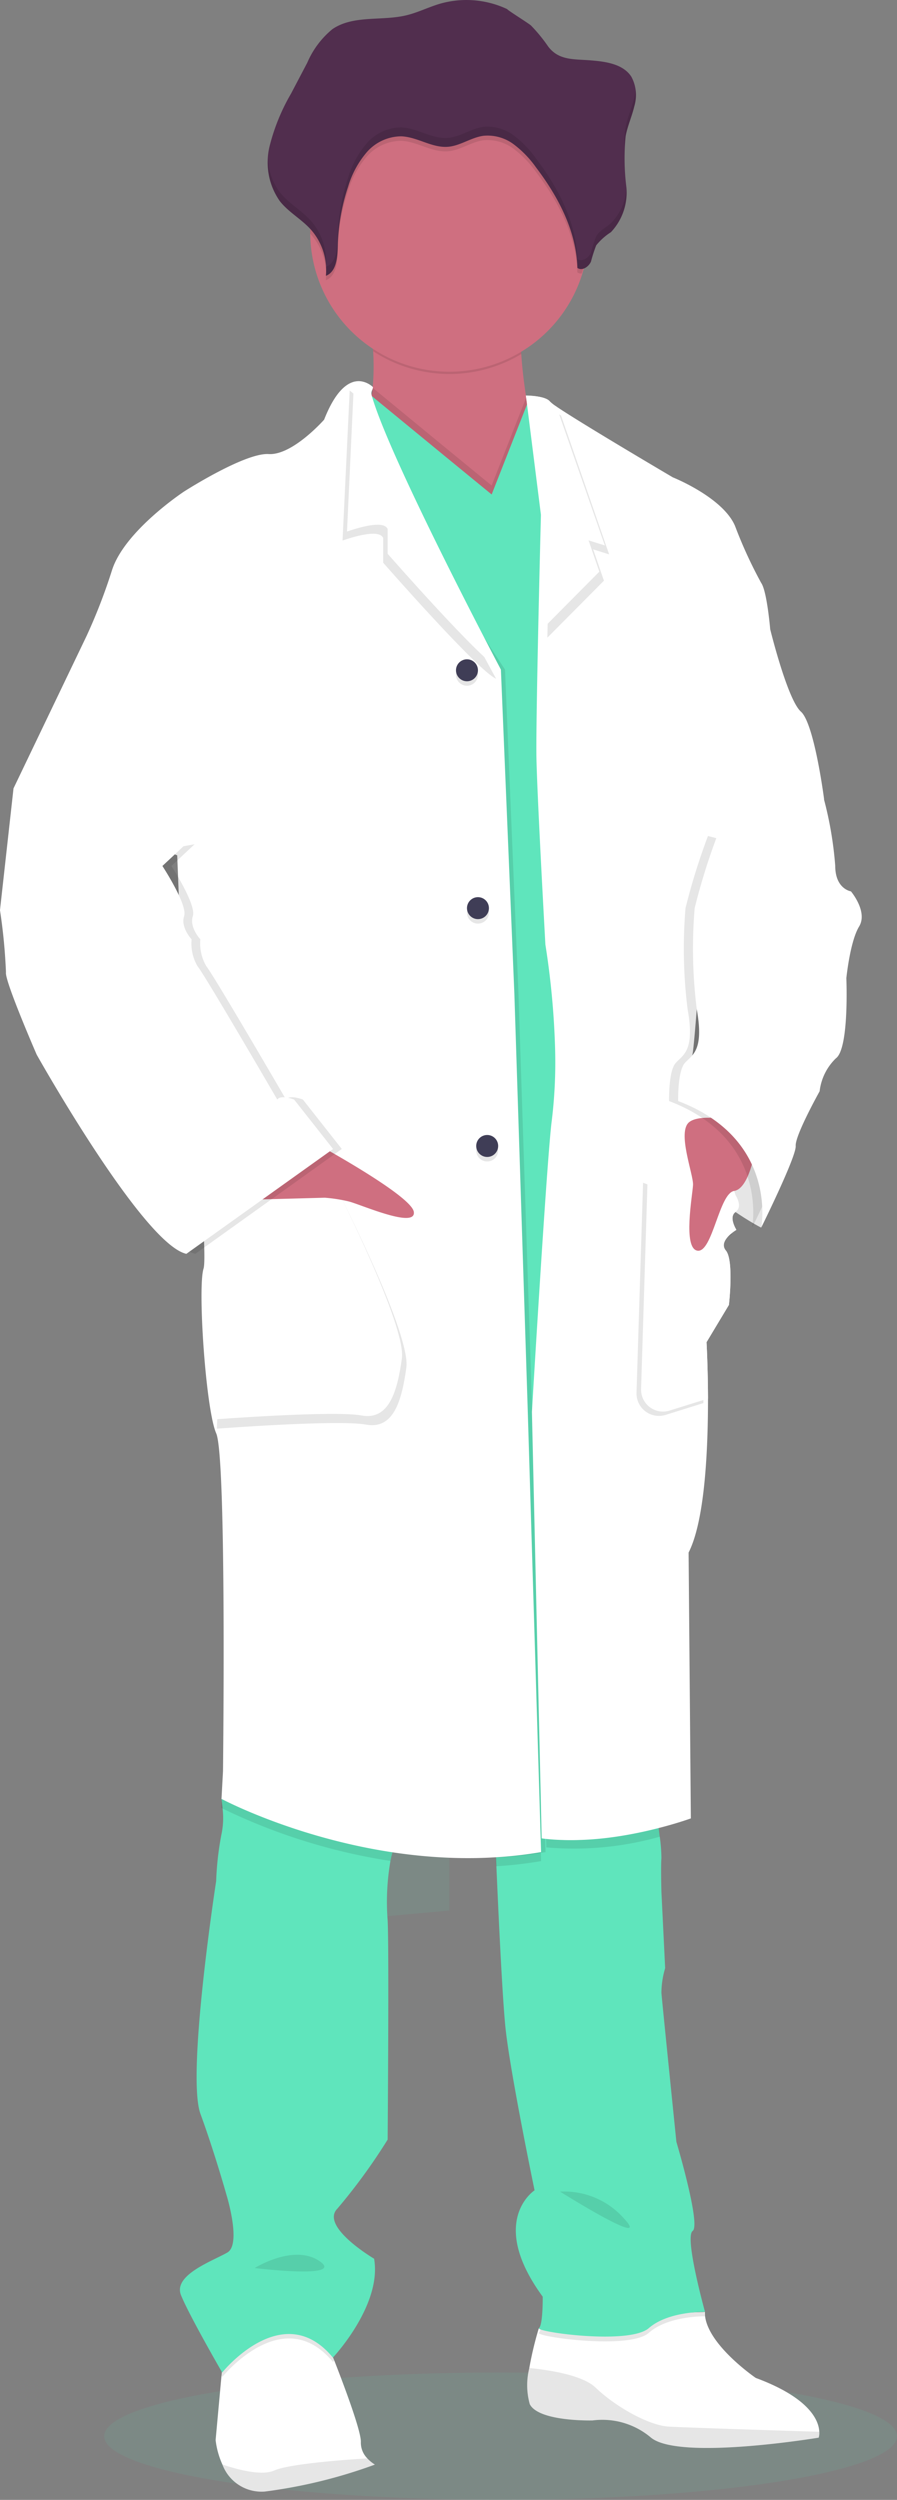 <svg xmlns="http://www.w3.org/2000/svg" width="79.454" height="221.316" viewBox="0 0 79.454 221.316">
  <rect x="0" y="0" width="79.454" height="221.316" fill="#808080" stroke="none"/>
  <g id="Group_3005" data-name="Group 3005" transform="translate(1019.185 -1850.607)">
    <g id="Group_3001" data-name="Group 3001" transform="translate(-1292.047 1760.997)">
      <rect id="Rectangle_1938" data-name="Rectangle 1938" width="10.248" height="10.248" transform="translate(302.42 126.697)" fill="#5fe5bc" opacity="0.1"/>
      <rect id="Rectangle_1946" data-name="Rectangle 1946" width="10.248" height="10.248" transform="translate(302.42 151.974)" fill="#5fe5bc" opacity="0.1"/>
      <rect id="Rectangle_1948" data-name="Rectangle 1948" width="10.248" height="10.248" transform="translate(302.42 177.248)" fill="#5fe5bc" opacity="0.1"/>
      <rect id="Rectangle_1950" data-name="Rectangle 1950" width="10.248" height="10.248" transform="translate(302.42 202.526)" fill="#5fe5bc" opacity="0.1"/>
      <rect id="Rectangle_1952" data-name="Rectangle 1952" width="10.248" height="10.248" transform="translate(302.42 227.804)" fill="#5fe5bc" opacity="0.1"/>
      <path id="Path_9088" data-name="Path 9088" d="M838.4,708.939V702.33h10.244V708Z" transform="translate(-535.98 -449.252)" fill="#5fe5bc" opacity="0.1"/>
      <ellipse id="Ellipse_482" data-name="Ellipse 482" cx="35.111" cy="5.639" rx="35.111" ry="5.639" transform="translate(282.094 299.648)" fill="#5fe5bc" opacity="0.1"/>
      <path id="Path_9136" data-name="Path 9136" d="M946.688,542.814l-.778,3.315s-6.234-3.189-7.354-7.225,1.877-5.574,1.877-5.574l5.812,2.458Z" transform="translate(-605.632 -347.837)" fill="#fff"/>
      <path id="Path_9137" data-name="Path 9137" d="M946.688,542.814l-.778,3.315s-6.234-3.189-7.354-7.225,1.877-5.574,1.877-5.574l5.812,2.458Z" transform="translate(-605.632 -347.837)" opacity="0.1"/>
      <path id="Path_9138" data-name="Path 9138" d="M839.437,849.489a44.8,44.8,0,0,1-9.729,2.385,3.7,3.7,0,0,1-3.78-2.393,7.312,7.312,0,0,1-.6-2.162l.522-5.711.274-3.038,8.421-2.191,1.193,3.65.112.274c.476,1.222,2.4,6.173,2.342,7.207a1.978,1.978,0,0,0,.587,1.441A3.348,3.348,0,0,0,839.437,849.489Z" transform="translate(-533.367 -541.687)" fill="#fff"/>
      <path id="Path_9139" data-name="Path 9139" d="M927.8,845.881a1.441,1.441,0,0,1-.051.519s-12.331,2.054-14.853,0a6.677,6.677,0,0,0-5.174-1.524s-4.771.13-5.567-1.441a6.244,6.244,0,0,1-.04-3.2,30.663,30.663,0,0,1,.836-3.5l.191-.151,1.135-.912,13.289-.393h.1c-.065,2.717,4.508,5.834,4.508,5.834C927.045,842.915,927.762,844.951,927.8,845.881Z" transform="translate(-582.368 -540.983)" fill="#fff"/>
      <path id="Path_9140" data-name="Path 9140" d="M927.8,854.676a1.484,1.484,0,0,1-.054.519s-12.331,2.054-14.85,0a6.677,6.677,0,0,0-5.178-1.524s-4.774.13-5.571-1.441a6.3,6.3,0,0,1-.04-3.2c1.838.184,4.738.641,5.877,1.737,1.722,1.658,4.641,3.315,6.428,3.448C915.828,854.3,924.227,854.568,927.8,854.676Z" transform="translate(-582.364 -549.779)" opacity="0.1"/>
      <path id="Path_9141" data-name="Path 9141" d="M840.5,871.781a44.8,44.8,0,0,1-9.729,2.385,3.7,3.7,0,0,1-3.78-2.393c1.47.494,3.506,1.009,4.576.537,1.268-.566,5.766-.926,8.288-1.081a3.278,3.278,0,0,0,.645.551Z" transform="translate(-534.429 -563.979)" opacity="0.1"/>
      <path id="Path_9142" data-name="Path 9142" d="M871.2,360.484c-4.756-1.849-10.875-7.956-9.347-10.81a6.461,6.461,0,0,0,.595-2.292,20.92,20.92,0,0,0,.043-3.243,44.526,44.526,0,0,0-.638-5.279s14.85.335,13.985,2.522a8.117,8.117,0,0,0-.223,3c.072,1.243.249,2.659.436,3.852.256,1.632.519,2.883.519,2.883s-.912,1.272-1.441,1.34S878.028,363.132,871.2,360.484Z" transform="translate(-556.578 -223.442)" fill="#cf6f80"/>
      <path id="Path_9143" data-name="Path 9143" d="M836.739,840.254l-.112.122c-4.439-5.369-9.808,1.326-9.808,1.326l-.079-.144.274-3.038,8.421-2.191,1.193,3.65Z" transform="translate(-534.269 -541.655)" opacity="0.1"/>
      <path id="Path_9144" data-name="Path 9144" d="M919.5,835.633s-3.243-.065-4.973,1.463-10.089.328-9.729,0a1.247,1.247,0,0,0,.187-.551l1.135-.912,13.289-.393C919.462,835.492,919.5,835.633,919.5,835.633Z" transform="translate(-584.194 -540.958)" opacity="0.1"/>
      <path id="Path_9145" data-name="Path 9145" d="M835.746,706.687a10.1,10.1,0,0,0-.548,1.848,21.16,21.16,0,0,0-.249,5.246c.133,2.522,0,19.426,0,19.426a51.426,51.426,0,0,1-4.443,6.1c-1.593,1.589,3.243,4.443,3.243,4.443.721,4.111-3.647,8.753-3.647,8.753-4.439-5.369-9.808,1.323-9.808,1.323s-2.919-5.045-3.647-6.846,2.85-3.045,4.108-3.78-.065-5.045-.065-5.045-1.059-3.78-2.321-7.228,1.391-20.611,1.391-20.611a26.658,26.658,0,0,1,.465-4.115,6.967,6.967,0,0,0,.1-2.335c-.022-.263-.047-.479-.065-.631s-.033-.216-.033-.216l.051-.086,1.8-3.358S836.611,704.571,835.746,706.687Z" transform="translate(-527.751 -454.175)" fill="#5fe5bc"/>
      <path id="Path_9146" data-name="Path 9146" d="M912.588,754.741s-3.243-.068-4.973,1.441-10.089.331-9.729,0,.328-2.782.328-2.782c-4.9-6.7-.721-9.416-.721-9.416s-2.187-10.54-2.583-14.449c-.277-2.728-.62-10.089-.8-14.259-.079-1.8-.126-3.045-.126-3.045l3.971-.789.515-.1,9.664-1.942s.267,1.8.447,3.275a14.393,14.393,0,0,1,.148,1.9c-.061.721,0,2.98,0,2.98l.331,6.76a7.794,7.794,0,0,0-.331,2.187c.068.865,1.326,13.192,1.326,13.192s2.187,7.358,1.441,7.888S912.588,754.741,912.588,754.741Z" transform="translate(-577.28 -460.463)" fill="#5fe5bc"/>
      <path id="Path_9147" data-name="Path 9147" d="M876.265,341.412a8.115,8.115,0,0,0-.223,3,12.341,12.341,0,0,1-13.123-.245,44.55,44.55,0,0,0-.638-5.279S877.13,339.225,876.265,341.412Z" transform="translate(-557.002 -223.461)" opacity="0.1"/>
      <path id="Path_9148" data-name="Path 9148" d="M873.234,301.921a12.328,12.328,0,1,1-24.654.3v-.3a12.331,12.331,0,1,1,24.661,0Z" transform="translate(-548.239 -191.926)" fill="#cf6f80"/>
      <path id="Path_9149" data-name="Path 9149" d="M871.2,375.612c-4.756-1.849-10.875-7.956-9.347-10.81a6.46,6.46,0,0,0,.595-2.292l6.511,5.355,4.029,3.3,3.063-7.794c.256,1.632.519,2.883.519,2.883s-.912,1.272-1.441,1.34S878.028,378.26,871.2,375.612Z" transform="translate(-556.578 -238.57)" opacity="0.1"/>
      <path id="Path_9150" data-name="Path 9150" d="M864.155,379.724l-5.438,91.345-7.091.465L833.26,418.568l3.012-62.882.638-13.286,8.165,6.706,4.029,3.3,3.153-8.025,5.863,5.11Z" transform="translate(-532.692 -219.019)" fill="#5fe5bc"/>
      <path id="Path_9151" data-name="Path 9151" d="M842.257,706.738a10.107,10.107,0,0,0-.548,1.849,52.252,52.252,0,0,1-14.882-4.645l-.1-.051.032-.58v-.3l1.8-3.358S843.122,704.623,842.257,706.738Z" transform="translate(-534.262 -454.226)" opacity="0.1"/>
      <path id="Path_9152" data-name="Path 9152" d="M898.031,718.464a36.51,36.51,0,0,1-3.985.458c-.079-1.8-.126-3.045-.126-3.045l3.993-.807Z" transform="translate(-577.241 -464.09)" opacity="0.1"/>
      <path id="Path_9153" data-name="Path 9153" d="M916.581,712.675a27.98,27.98,0,0,1-10.061.948l-.05-2.281,9.664-1.942S916.39,711.187,916.581,712.675Z" transform="translate(-585.269 -460.463)" opacity="0.1"/>
      <path id="Path_9154" data-name="Path 9154" d="M823.472,491.11c-14.774,2.522-28.3-4.71-28.3-4.71l.13-2.45s.335-27.778-.595-29.908-1.654-12.914-1.128-14.561-1.921-26.51-1.921-26.51l-.4-10.089-14.518-5.9,6.486-13.523a48.857,48.857,0,0,0,2.256-5.837c1.128-3.513,6.364-6.962,6.364-6.962s5.369-3.445,7.491-3.315,4.9-3.048,4.9-3.048c2.054-5.236,3.913-2.883,3.913-2.883a4.635,4.635,0,0,1-.1.775c-.721,5.747,11.653,23.908,11.83,24.233h0l1.193,28.7,1.193,36.326Z" transform="translate(-502.286 -237.532)" opacity="0.1"/>
      <path id="Path_9155" data-name="Path 9155" d="M822.353,491.11c-14.774,2.522-28.308-4.71-28.308-4.71l.133-2.45s.331-27.778-.6-29.908-1.654-12.925-1.124-14.586-1.932-26.5-1.932-26.5l-.4-10.089-14.514-5.9,6.486-13.523a49.623,49.623,0,0,0,2.256-5.834c1.128-3.5,6.382-6.954,6.382-6.954s5.369-3.445,7.488-3.315,4.915-3.045,4.915-3.045c2.057-5.236,4.324-2.883,4.324-2.883,0,.252-.216.36-.1.775,1.586,5.574,11.257,23.908,11.434,24.233h0l1.193,28.7,1.168,36.344Z" transform="translate(-501.563 -237.532)" fill="#fff"/>
      <path id="Path_9156" data-name="Path 9156" d="M870.12,388.693c-1.589-.663-10.006-10.273-10.006-10.273v-2.187c-.306-.721-2.13-.281-3.6.223l.634-13.286.721.6C859.44,369.339,869.947,388.372,870.12,388.693Z" transform="translate(-553.311 -238.992)" opacity="0.1"/>
      <path id="Path_9157" data-name="Path 9157" d="M871.224,386.512c-1.593-.667-10.01-10.273-10.01-10.273v-2.191c-.306-.721-2.126-.281-3.6.223L858.233,361l.721.595C860.543,367.158,871.047,386.188,871.224,386.512Z" transform="translate(-554.015 -237.604)" fill="#fff"/>
      <path id="Path_9158" data-name="Path 9158" d="M826.441,562.919c.2,0,10.273-1.059,10.273-1.059s6.1,12,5.7,14.914-1.124,5.5-3.578,5.045-13.206.36-13.206.36Z" transform="translate(-533.559 -366.087)" opacity="0.1"/>
      <path id="Path_9159" data-name="Path 9159" d="M825.331,560.709c.2,0,10.277-1.059,10.277-1.059s6.1,12.017,5.7,14.9-1.128,5.5-3.578,5.045-13.21.36-13.21.36Z" transform="translate(-532.849 -364.673)" fill="#fff"/>
      <path id="Path_9160" data-name="Path 9160" d="M838.06,547s9.246,4.973,9.444,6.486-4.706-.663-5.765-.93a13.747,13.747,0,0,0-2.122-.331l-7.066.191Z" transform="translate(-537.985 -356.581)" fill="#cf6f80"/>
      <circle id="Ellipse_486" data-name="Ellipse 486" cx="0.973" cy="0.973" r="0.973" transform="translate(313.252 148.374)" opacity="0.1"/>
      <circle id="Ellipse_487" data-name="Ellipse 487" cx="0.973" cy="0.973" r="0.973" transform="translate(313.252 147.978)" fill="#3f3d56"/>
      <circle id="Ellipse_488" data-name="Ellipse 488" cx="0.973" cy="0.973" r="0.973" transform="translate(315.043 190.491)" opacity="0.1"/>
      <circle id="Ellipse_489" data-name="Ellipse 489" cx="0.973" cy="0.973" r="0.973" transform="translate(315.043 190.091)" fill="#3f3d56"/>
      <circle id="Ellipse_490" data-name="Ellipse 490" cx="0.973" cy="0.973" r="0.973" transform="translate(314.225 169.433)" opacity="0.1"/>
      <circle id="Ellipse_491" data-name="Ellipse 491" cx="0.973" cy="0.973" r="0.973" transform="translate(314.225 169.036)" fill="#3f3d56"/>
      <path id="Path_9161" data-name="Path 9161" d="M919.811,435.471s.663.995,0,1.441.065,1.593.065,1.593-1.654.966-.926,1.841.267,4.807.267,4.807l-1.989,3.311s.119,2.122.126,4.991c0,4.475-.263,10.767-1.719,13.635l.195,23.534s-6.965,2.548-12.8,1.769l-.865-37.763s1.261-21.415,1.726-25.523a42.732,42.732,0,0,0,.332-6.432,71.778,71.778,0,0,0-.865-9.408s-.721-12.929-.793-16.507c-.032-1.712.058-6.706.159-11.455.112-5.193.238-10.089.238-10.089L901.65,364.8s1.315-.13,1.712.4a3.8,3.8,0,0,0,.577.443h0c2.274,1.535,10.295,6.255,10.295,6.255s4.439,1.766,5.5,4.3a37.432,37.432,0,0,0,2.317,5.045c.515.721.8,4.108.8,4.108s1.528,6.234,2.721,7.29,2.05,7.758,2.05,7.758l-10.54,8.288s-.926,13.786-1.124,14.32S919.811,435.471,919.811,435.471Z" transform="translate(-582.186 -240.029)" fill="#fff"/>
      <path id="Path_9162" data-name="Path 9162" d="M920.192,435.246s.659.995,0,1.441.061,1.593.061,1.593-1.654.966-.926,1.841.267,4.807.267,4.807l-1.982,3.312s.119,2.122.13,4.991c0,4.475-.263,10.767-1.719,13.635l.2,23.534s-6.965,2.548-12.8,1.769l-.861-37.763s1.258-21.415,1.726-25.523a42.364,42.364,0,0,0,.328-6.432,72.206,72.206,0,0,0-.861-9.408s-.721-12.929-.8-16.507c-.032-1.712.058-6.706.159-11.455.112-5.192.238-10.089.238-10.089L901.62,364.44s1.737,0,2.137.537a3.42,3.42,0,0,0,.577.443h0c2.27,1.535,10.291,6.255,10.291,6.255s4.429,1.766,5.51,4.3a39.935,39.935,0,0,0,2.317,5.045c.515.721.8,4.108.8,4.108s1.528,6.234,2.72,7.29,2.054,7.758,2.054,7.758l-10.54,8.288s-.926,13.786-1.128,14.32S920.192,435.246,920.192,435.246Z" transform="translate(-582.167 -239.805)" fill="#fff"/>
      <path id="Path_9163" data-name="Path 9163" d="M908.266,379.457l.955,2.775-5.012,5.045c.112-5.193.238-10.089.238-10.089L902.71,366.64s1.737,0,2.137.537a3.421,3.421,0,0,0,.577.443h0l4.259,12.284Z" transform="translate(-582.864 -241.212)" opacity="0.1"/>
      <path id="Path_9164" data-name="Path 9164" d="M907.136,377.234l.955,2.771-5.009,5.045c.108-5.192.238-10.089.238-10.089l-1.74-10.551s1.74,0,2.137.537a3.609,3.609,0,0,0,.577.443h0l4.284,12.295Z" transform="translate(-582.141 -239.785)" fill="#fff"/>
      <path id="Path_9165" data-name="Path 9165" d="M873.234,301.921a12.293,12.293,0,0,1-.605,3.823.512.512,0,0,1-.389-.094c-.1-3.243-1.69-6.292-3.654-8.882a9.4,9.4,0,0,0-1.982-2.054,3.881,3.881,0,0,0-2.688-.76c-1.081.148-2.036.883-3.128.976-1.441.119-2.731-.879-4.162-.926a4.079,4.079,0,0,0-3.059,1.42,8.346,8.346,0,0,0-1.64,3.038,17.8,17.8,0,0,0-.915,5.247c-.018,1.009-.115,2.274-1.052,2.641a5.369,5.369,0,0,0-1.359-4.108l-.021-.025v-.3a12.331,12.331,0,1,1,24.661,0Z" transform="translate(-548.239 -191.926)" opacity="0.1"/>
      <path id="Path_9166" data-name="Path 9166" d="M859.368,268.047a8.49,8.49,0,0,0-5.989-.468c-1,.3-1.939.775-2.951,1.016-2.162.522-4.684-.043-6.54,1.222a7.807,7.807,0,0,0-2.227,2.969l-1.441,2.742a17.818,17.818,0,0,0-1.906,4.684,5.991,5.991,0,0,0,.919,4.839c.76.966,1.892,1.575,2.72,2.486a5.4,5.4,0,0,1,1.355,4.119c.937-.36,1.031-1.632,1.052-2.641a17.815,17.815,0,0,1,.915-5.247,8.348,8.348,0,0,1,1.639-3.038,4.083,4.083,0,0,1,3.059-1.423c1.441.05,2.735,1.049,4.162.926,1.081-.09,2.04-.825,3.128-.973a3.863,3.863,0,0,1,2.688.76,9.228,9.228,0,0,1,1.978,2.054c1.968,2.594,3.564,5.628,3.657,8.882.407.3.995-.094,1.2-.555a13.218,13.218,0,0,1,.465-1.441,5.328,5.328,0,0,1,1.3-1.164,5.1,5.1,0,0,0,1.362-4.083,20.344,20.344,0,0,1-.05-4.439c.169-.89.551-1.73.76-2.612a3.416,3.416,0,0,0-.26-2.634c-.721-1.113-2.238-1.337-3.56-1.441-1.5-.13-2.847.036-3.805-1.229a14.1,14.1,0,0,0-1.514-1.852C861.288,269.315,859.368,268.126,859.368,268.047Z" transform="translate(-541.579 -177.629)" fill="#512e4e"/>
      <path id="Path_9167" data-name="Path 9167" d="M779.485,468.008l-3.762-6.958-1.193,10.738a49.8,49.8,0,0,1,.53,5.5c-.133.731,2.717,7.29,2.717,7.29s9.416,16.774,13.26,17.635l12.972-9.282-3.445-4.374s-1.193-.465-1.492,0c0,0-6.4-11-7.059-11.8a4.01,4.01,0,0,1-.533-2.389s-.995-1.059-.663-2.054-1.9-4.439-1.9-4.439l2.054-1.921Z" transform="translate(-500.872 -301.602)" opacity="0.1"/>
      <path id="Path_9168" data-name="Path 9168" d="M774.507,458.84l-.995.8-1.193,10.738a49.8,49.8,0,0,1,.53,5.5c-.133.731,2.721,7.29,2.721,7.29s9.412,16.774,13.257,17.635l12.994-9.282-3.448-4.374s-1.193-.465-1.492,0c0,0-6.4-11-7.059-11.8a3.968,3.968,0,0,1-.53-2.389s-.995-1.059-.663-2.054-1.924-4.439-1.924-4.439l2.054-1.921Z" transform="translate(-499.458 -300.189)" fill="#fff"/>
      <path id="Path_9169" data-name="Path 9169" d="M936.308,564.234c.721.876.267,4.811.267,4.811l-1.989,3.29s.119,2.126.126,4.994l-3.344,1.045a1.989,1.989,0,0,1-2.58-1.96l.58-18.593,7.8,2.98c-.663.461.065,1.593.065,1.593S935.581,563.358,936.308,564.234Z" transform="translate(-599.545 -363.502)" opacity="0.1"/>
      <path id="Path_9170" data-name="Path 9170" d="M937.421,563.128c.721.872.267,4.807.267,4.807l-1.982,3.293s.119,2.122.13,4.991l-3.405,1.063a1.942,1.942,0,0,1-2.522-1.913l.58-18.658,7.8,2.987c-.667.461.061,1.593.061,1.593S936.693,562.252,937.421,563.128Z" transform="translate(-600.261 -362.792)" fill="#fff"/>
      <path id="Path_9171" data-name="Path 9171" d="M946.859,544.749s-.53,3.384-1.856,3.582-1.921,5.474-3.243,5.29-.447-4.908-.4-5.823-1.441-4.706-.331-5.567,4.641,0,4.641,0Z" transform="translate(-607.111 -353.286)" fill="#cf6f80"/>
      <path id="Path_9172" data-name="Path 9172" d="M947.2,468.645l2.5-5.045a32.643,32.643,0,0,1,1,5.9c0,2.054,1.391,2.256,1.391,2.256s1.524,1.8.721,3.117-1.124,4.573-1.124,4.573.263,6.23-.93,7.091a4.892,4.892,0,0,0-1.459,2.919s-2.187,3.91-2.119,4.839-3.048,7.225-3.048,7.225,1.524-7.823-7.358-11.2c0,0-.068-2.652.594-3.38s1.7-1.081,1.049-4.742a42.978,42.978,0,0,1-.187-8.958,56.325,56.325,0,0,1,1.989-6.385Z" transform="translate(-604.647 -303.233)" opacity="0.1"/>
      <path id="Path_9173" data-name="Path 9173" d="M949.748,461.6l2.184.721a32.643,32.643,0,0,1,1,5.9c0,2.054,1.391,2.256,1.391,2.256s1.524,1.8.721,3.117-1.128,4.573-1.128,4.573.267,6.23-.926,7.091a4.825,4.825,0,0,0-1.441,2.919s-2.187,3.91-2.119,4.839-3.052,7.225-3.052,7.225,1.524-7.823-7.358-11.2c0,0-.065-2.652.6-3.38s1.7-1.081,1.049-4.742a42.972,42.972,0,0,1-.187-8.958,56.327,56.327,0,0,1,1.989-6.385Z" transform="translate(-606.087 -301.954)" fill="#fff"/>
      <path id="Path_9174" data-name="Path 9174" d="M834.92,822.381s3.481-2.187,5.765-.6S834.92,822.381,834.92,822.381Z" transform="translate(-539.501 -531.979)" opacity="0.1"/>
      <path id="Path_9175" data-name="Path 9175" d="M910,805.665a7.046,7.046,0,0,1,5.668,2.389C918.255,810.84,910,805.665,910,805.665Z" transform="translate(-587.527 -522.028)" opacity="0.1"/>
      <g id="Group_2998" data-name="Group 2998" transform="translate(296.584 97.545)" opacity="0.1">
        <path id="Path_9176" data-name="Path 9176" d="M877.688,306.907c-.443.386-1.013.656-1.308,1.164a13.448,13.448,0,0,0-.461,1.441c-.2.465-.789.85-1.2.555-.094-3.243-1.69-6.288-3.654-8.882a9.213,9.213,0,0,0-1.978-2.05,3.874,3.874,0,0,0-2.692-.764c-1.081.148-2.032.883-3.124.977-1.441.119-2.735-.879-4.165-.926a4.065,4.065,0,0,0-3.056,1.42,8.345,8.345,0,0,0-1.64,3.038,17.819,17.819,0,0,0-.915,5.247c-.022,1.005-.115,2.259-1.045,2.634a4.961,4.961,0,0,1,0,.8c.941-.36,1.034-1.632,1.056-2.641a17.815,17.815,0,0,1,.915-5.247,8.344,8.344,0,0,1,1.64-3.038,4.079,4.079,0,0,1,3.056-1.423c1.441.05,2.739,1.049,4.166.926,1.081-.09,2.039-.825,3.124-.973a3.873,3.873,0,0,1,2.692.76,9.228,9.228,0,0,1,1.978,2.054c1.964,2.594,3.56,5.628,3.654,8.882.411.3,1-.094,1.2-.555a13.96,13.96,0,0,1,.461-1.441A5.343,5.343,0,0,1,877.7,307.7a5.1,5.1,0,0,0,1.362-4.083v-.137A4.737,4.737,0,0,1,877.688,306.907Z" transform="translate(-847.299 -295.077)"/>
        <path id="Path_9177" data-name="Path 9177" d="M841.94,311.738c-.825-.912-1.957-1.524-2.717-2.49a5.228,5.228,0,0,1-1.048-2.948,5.552,5.552,0,0,0,1.048,3.744c.76.966,1.892,1.575,2.717,2.486a5.4,5.4,0,0,1,1.362,3.214A5.4,5.4,0,0,0,841.94,311.738Z" transform="translate(-838.155 -300.16)"/>
        <path id="Path_9178" data-name="Path 9178" d="M926.668,289.955c-.213.883-.591,1.722-.764,2.612a8.346,8.346,0,0,0-.112,1.823,7.007,7.007,0,0,1,.112-1.027c.173-.89.551-1.73.764-2.612a4.53,4.53,0,0,0,.119-1.492A5.006,5.006,0,0,1,926.668,289.955Z" transform="translate(-894.207 -289.26)"/>
      </g>
    </g>
  </g>
</svg>
